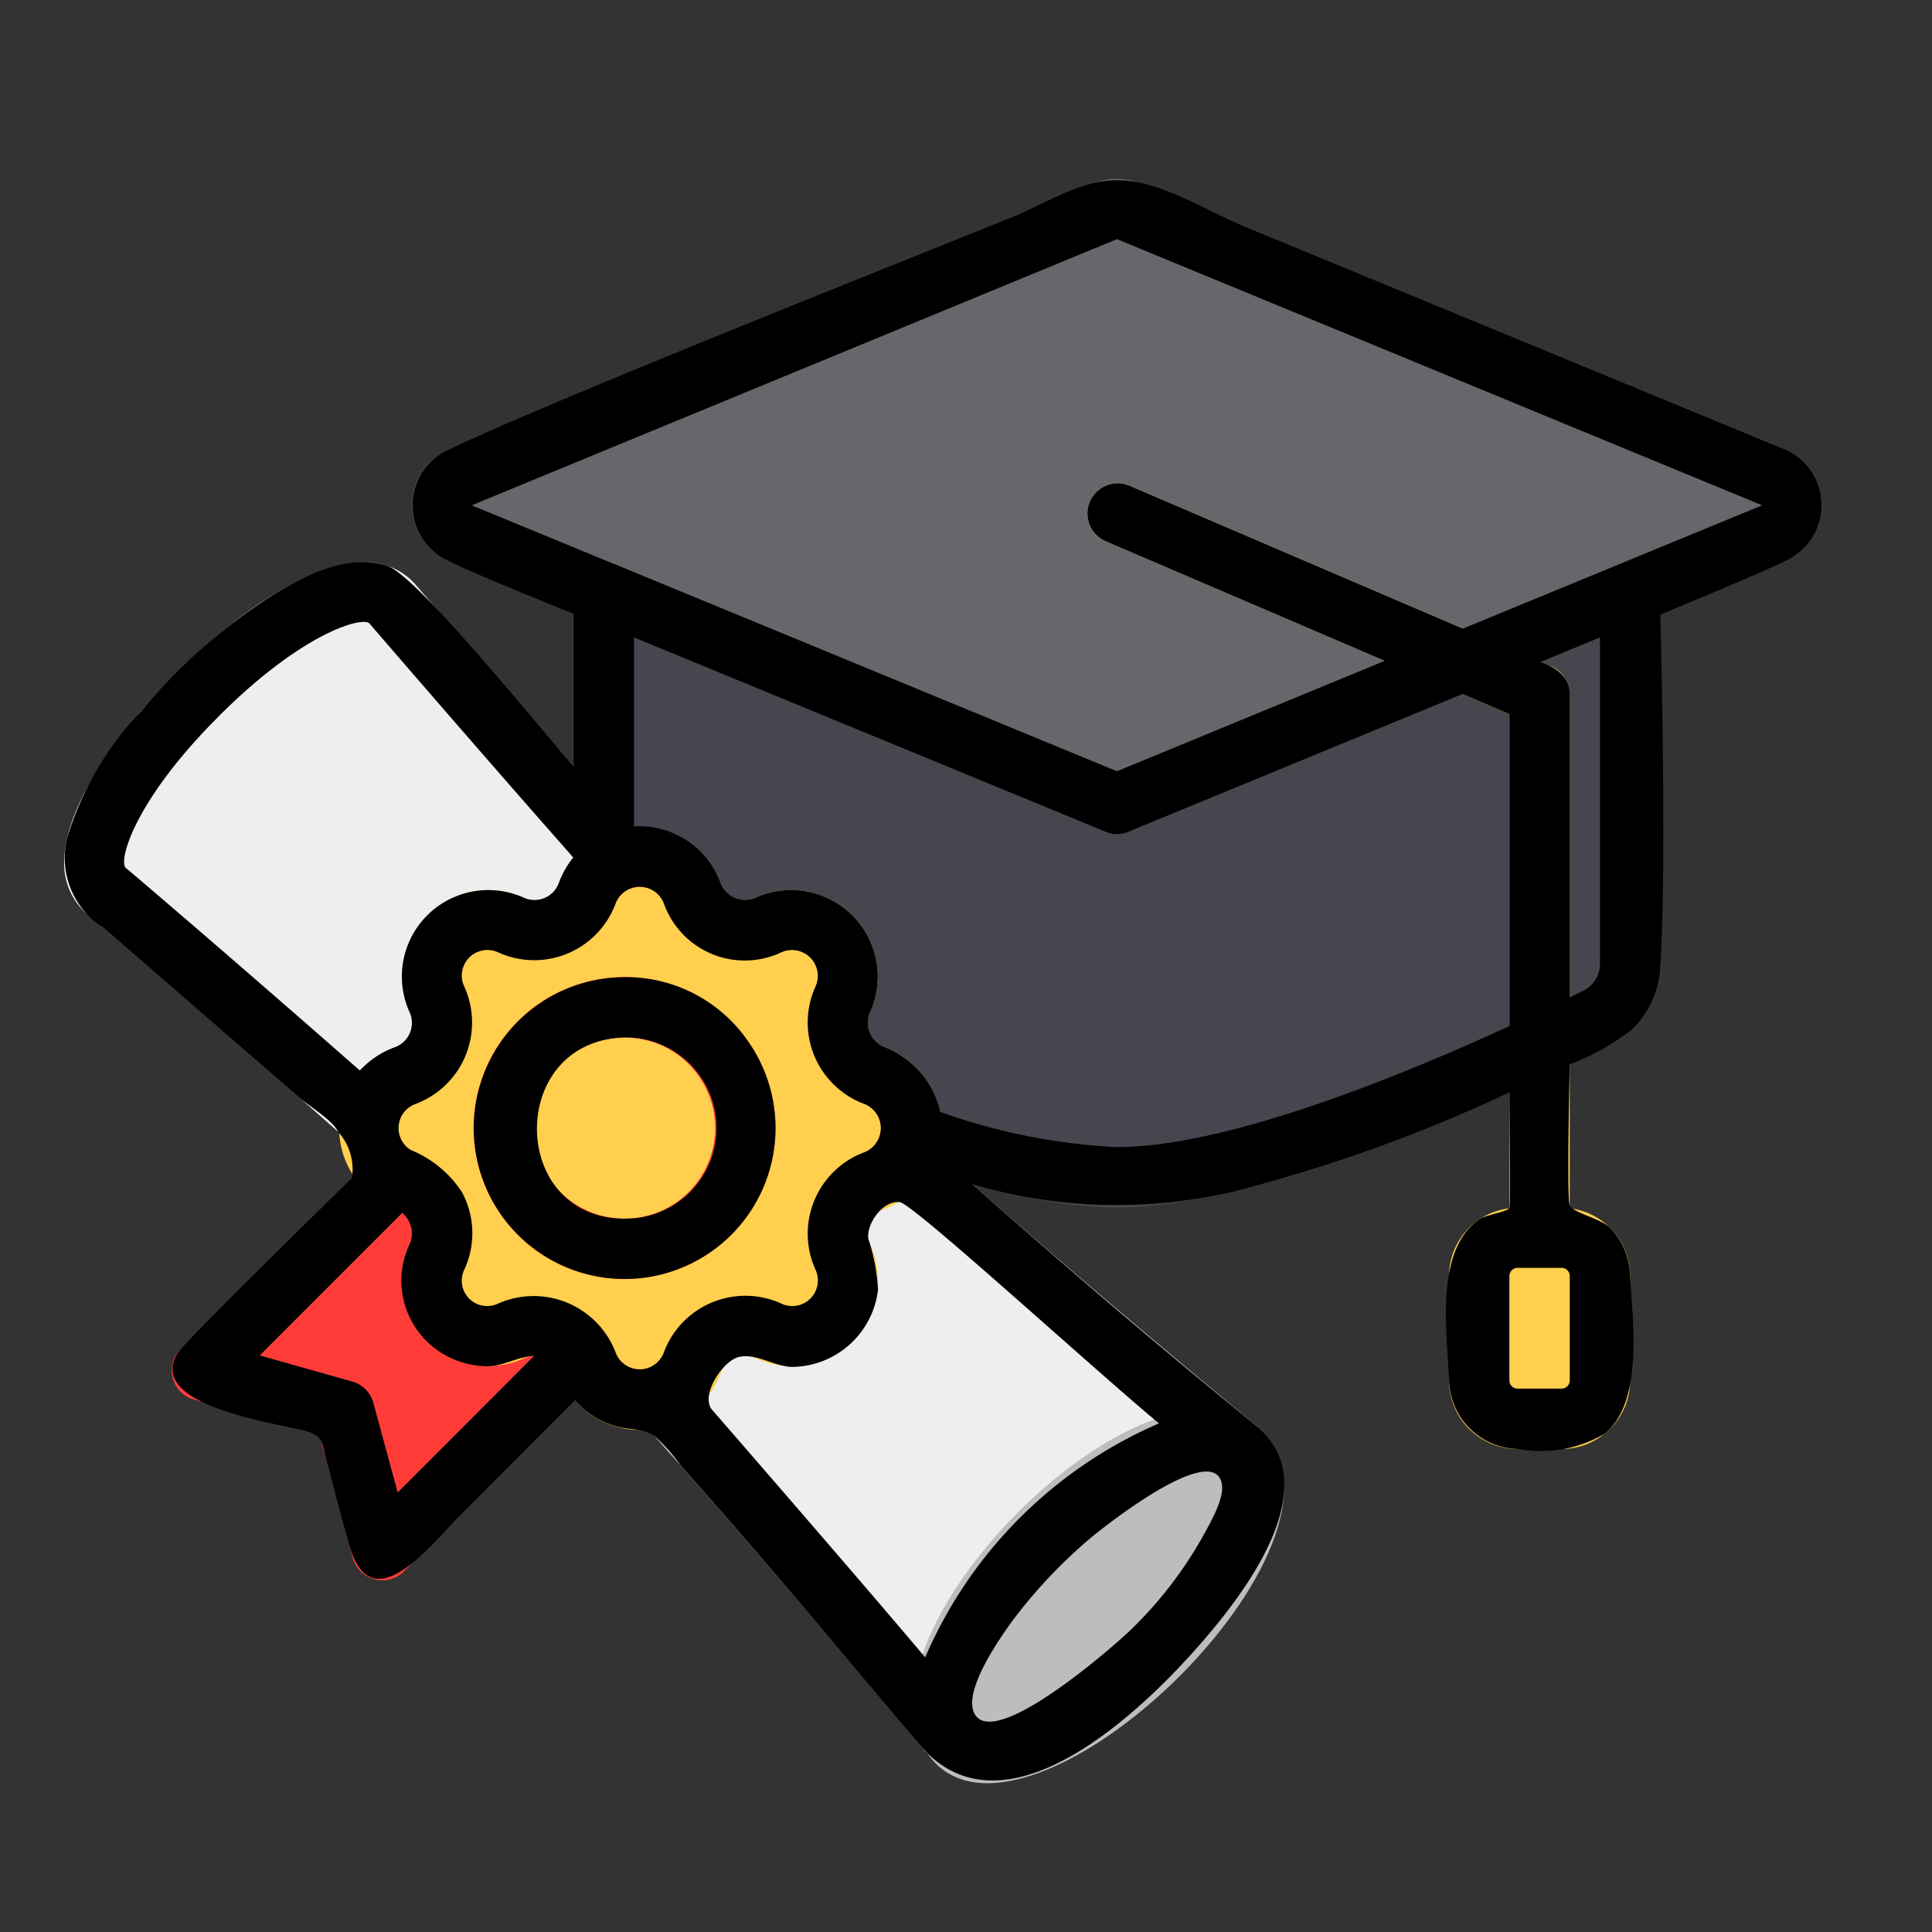 <svg height="512" viewBox="0 0 64 64" width="512" xmlns="http://www.w3.org/2000/svg"><rect x="0" y="0" width="64" height="64" fill="#333333" stroke="none"/><g id="_20_Graduation" data-name="20 Graduation"><path d="m19 19.5v13.652a1 1 0 0 0 .53.883c.458.244 11.291 5.965 17.47 5.965 5.01 0 13.097-3.768 16.34-5.388a2.983 2.983 0 0 0 1.66-2.684v-12.428c0-.552-36-.552-36 0z" fill="#46464e"/><path d="m59.139 14.888-21.377-8.813a1.985 1.985 0 0 0 -1.523 0l-21.377 8.813a2.017 2.017 0 0 0 0 3.698l21.377 8.813a2 2 0 0 0 1.523 0l21.377-8.813a2.017 2.017 0 0 0 0-3.697z" fill="#67676b"/><path d="m41.664 47.268.001-.001-.022-.018-.017-.015c-1.639-1.351-9.994-8.267-13.549-11.822-3.169-3.169-10.996-12.198-14.242-15.965a2.197 2.197 0 0 0 -1.773-.825c-1.6.002-3.933 1.385-6.237 3.698-2.315 2.307-3.699 4.64-3.7 6.24a2.205 2.205 0 0 0 .809 1.761c1.886 1.602 12.164 10.438 15.48 13.755 3.493 3.493 10.273 11.586 12.267 13.983 0 0 11.375-10.436 10.984-10.792z" fill="#eee"/><path d="m22.102 43.334-7.38-7.38-8.739 8.738a1 1 0 0 0 .435 1.669l4.161 1.176 1.113 4.09a1.016 1.016 0 0 0 1.672.444z" fill="#ff3c38"/><path d="m41.807 47.393q-.07-.064-.143-.125h.001c-3.798-3.118-14.025 7.232-10.792 11.016 3.246 3.799 14.642-7.184 10.934-10.891z" fill="#bdbdbd"/><path d="m29.301 34.688a.858.858 0 0 1 -.479-1.158 2.866 2.866 0 0 0 -3.791-3.791.853.853 0 0 1 -1.157-.48 2.866 2.866 0 0 0 -5.361 0 .858.858 0 0 1 -1.157.479 2.866 2.866 0 0 0 -3.791 3.791.86.86 0 0 1 -.479 1.158 2.865 2.865 0 0 0 0 5.36.858.858 0 0 1 .479 1.159 2.866 2.866 0 0 0 3.791 3.79.86.86 0 0 1 1.157.48 2.845 2.845 0 0 0 5.361 0 .858.858 0 0 1 1.157-.479 2.866 2.866 0 0 0 3.791-3.791.859.859 0 0 1 .479-1.158 2.865 2.865 0 0 0 0-5.361z" fill="#ffcf4d"/><path d="m20.688 42.368a5 5 0 1 1 5-5 5.006 5.006 0 0 1 -5 5zm0-8a3 3 0 1 0 3 3 3.003 3.003 0 0 0 -3-3z" fill="#ff3c38"/><path d="m52 40.027v-17.027a.999.999 0 0 0 -.606-.919l-14-6a1 1 0 0 0 -.787 1.838l13.393 5.74v16.368a2.266 2.266 0 0 0 -2 2.244v3.458a2.273 2.273 0 0 0 2.271 2.271h1.459a2.273 2.273 0 0 0 2.271-2.271v-3.458a2.266 2.266 0 0 0 -2-2.244z" fill="#ffcf4d"/><path d="m59.137 14.89-17.966-7.411c-1.253-.517-2.711-1.478-4.089-1.509-1.229-.028-2.36.729-3.456 1.181-2.324.959-14.875 5.907-18.674 7.703a2.024 2.024 0 0 0 -.087 3.734c1.054.514 4.136 1.743 4.136 1.743v5.058c-1.286-1.465-5.204-6.34-6.19-6.654-1.265-.403-2.677.306-3.731.948a18.889 18.889 0 0 0 -4.41 3.882 10.408 10.408 0 0 0 -2.44 4.175 2.729 2.729 0 0 0 1.151 2.963c1.061.905 6.107 5.286 6.494 5.625.339.297 1.141.772 1.334 1.173a1.853 1.853 0 0 1 .451 1.516s-5.492 5.376-5.755 5.779c-1.147 1.765 3.213 2.328 4.197 2.606.631.178.54.348.719 1.006.257.948.493 1.905.773 2.847.733 2.465 2.681-.085 3.588-.994l3.865-3.871a2.831 2.831 0 0 0 1.384.864c.432.122.882.049 1.26.325a6.437 6.437 0 0 1 .856.962q1.537 1.738 3.047 3.5c1.639 1.908 3.247 3.843 4.873 5.762 2.954 3.487 7.954-1.647 9.896-4.059 1.283-1.595 3.387-4.677 1.303-6.476-3.21-2.608-6.363-5.299-9.46-8.041a16.947 16.947 0 0 0 8.694.237 51.67 51.67 0 0 0 9.102-3.277c0 .804.035 3.786 0 3.833-.087.117-.773.234-.949.345-1.533.973-1.125 3.741-1.052 5.305a2.332 2.332 0 0 0 2.304 2.329 4.161 4.161 0 0 0 2.844-.499c1.301-1.044.934-3.73.851-5.215a2.362 2.362 0 0 0 -.664-1.611c-.319-.317-1.197-.482-1.336-.742-.106-.198 0-4.673 0-4.673a8.146 8.146 0 0 0 2.034-1.127 3.044 3.044 0 0 0 .96-2.067c.234-3.26.006-11.704.006-11.704s3.318-1.375 4.125-1.77a2.019 2.019 0 0 0 .011-3.703zm-51.898 8.845c2.377-2.385 4.197-3.133 4.81-3.133a.336.336 0 0 1 .177.037s3.496 4.062 6.763 7.765a3 3 0 0 0 -.479.851.859.859 0 0 1 -1.16.482 2.863 2.863 0 0 0 -3.786 3.784.857.857 0 0 1 -.478 1.168 2.958 2.958 0 0 0 -1.166.773c-3.57-3.14-6.984-6.066-7.769-6.726-.214-.333.39-2.31 3.089-4.999zm5.935 25.706-.808-2.974a1 1 0 0 0 -.693-.7l-3.068-.867 4.718-4.718a.88.88 0 0 1 .247 1.024 2.826 2.826 0 0 0 .963 3.552 2.948 2.948 0 0 0 1.562.501c.578.014 1.047-.325 1.594-.341zm7.22-4.636a2.906 2.906 0 0 0 -3.907-1.616.841.841 0 0 1 -1.107-1.13 2.862 2.862 0 0 0 -.076-2.565 3.681 3.681 0 0 0 -1.701-1.401.851.851 0 0 1 .154-1.52 2.878 2.878 0 0 0 1.616-3.906.848.848 0 0 1 1.131-1.118 2.876 2.876 0 0 0 3.888-1.617.855.855 0 0 1 1.599-.004 2.846 2.846 0 0 0 3.906 1.613.856.856 0 0 1 1.118 1.139 2.878 2.878 0 0 0 1.621 3.892.859.859 0 0 1 .001 1.596 2.88 2.88 0 0 0 -1.616 3.906.848.848 0 0 1 -1.139 1.109 2.88 2.88 0 0 0 -3.895 1.628.851.851 0 0 1 -1.593-.005zm17.08 9.168c-.473.473-4.531 4.046-5.192 2.795-.392-.742.817-2.466 1.213-3.018a16.626 16.626 0 0 1 2.501-2.69c.453-.402 4.165-3.352 4.475-1.927.11.507-.412 1.366-.634 1.777a13.421 13.421 0 0 1 -2.362 3.063zm.808-6.773a14.835 14.835 0 0 0 -7.634 7.703c-1.948-2.319-6.967-8.099-7.084-8.23-.341-.501.382-1.578.891-1.716.575-.156 1.201.323 1.81.324a2.898 2.898 0 0 0 2.821-2.554 6.415 6.415 0 0 0 -.322-1.692c-.065-.48.455-1.262 1.035-1.216.422.033 6.236 5.367 8.595 7.334-.037.014-.075.033-.112.049zm-1.281-9.2a20.379 20.379 0 0 1 -5.858-1.167 3.006 3.006 0 0 0 -1.837-2.146.859.859 0 0 1 -.479-1.163 2.869 2.869 0 0 0 -3.794-3.788.862.862 0 0 1 -1.16-.484 2.876 2.876 0 0 0 -2.871-1.877v-6.259l15.619 6.437a.999.999 0 0 0 .762 0l11.066-4.561 1.553.666v10.332c-3.502 1.611-9.332 4.009-13 4.009zm15 7.729a.271.271 0 0 1 -.271.271h-1.459a.271.271 0 0 1 -.271-.271v-3.458a.271.271 0 0 1 .271-.271h1.459a.271.271 0 0 1 .271.271zm1-13.804a.989.989 0 0 1 -.548.892c-.132.066-.3.148-.452.223v-10.039c0-.595-.471-.888-.966-1.073l1.966-.81zm-4.541-11.101-11.065-4.742a1 1 0 0 0 -.787 1.838l9.265 3.971-8.872 3.658-16.619-6.853c-.007-.003-.015-.003-.023-.006l-4.733-1.951 21.375-8.817 21.374 8.817z"/><path d="m25.69 37.37a5.001 5.001 0 0 0 -.901-2.863 4.904 4.904 0 0 0 -4.396-2.126 4.998 4.998 0 1 0 5.297 4.989zm-5 3c-3.802 0-3.899-5.776-.119-5.998a.487.487 0 0 1 .06-.003 3.001 3.001 0 1 1 .06 6z"/></g></svg>